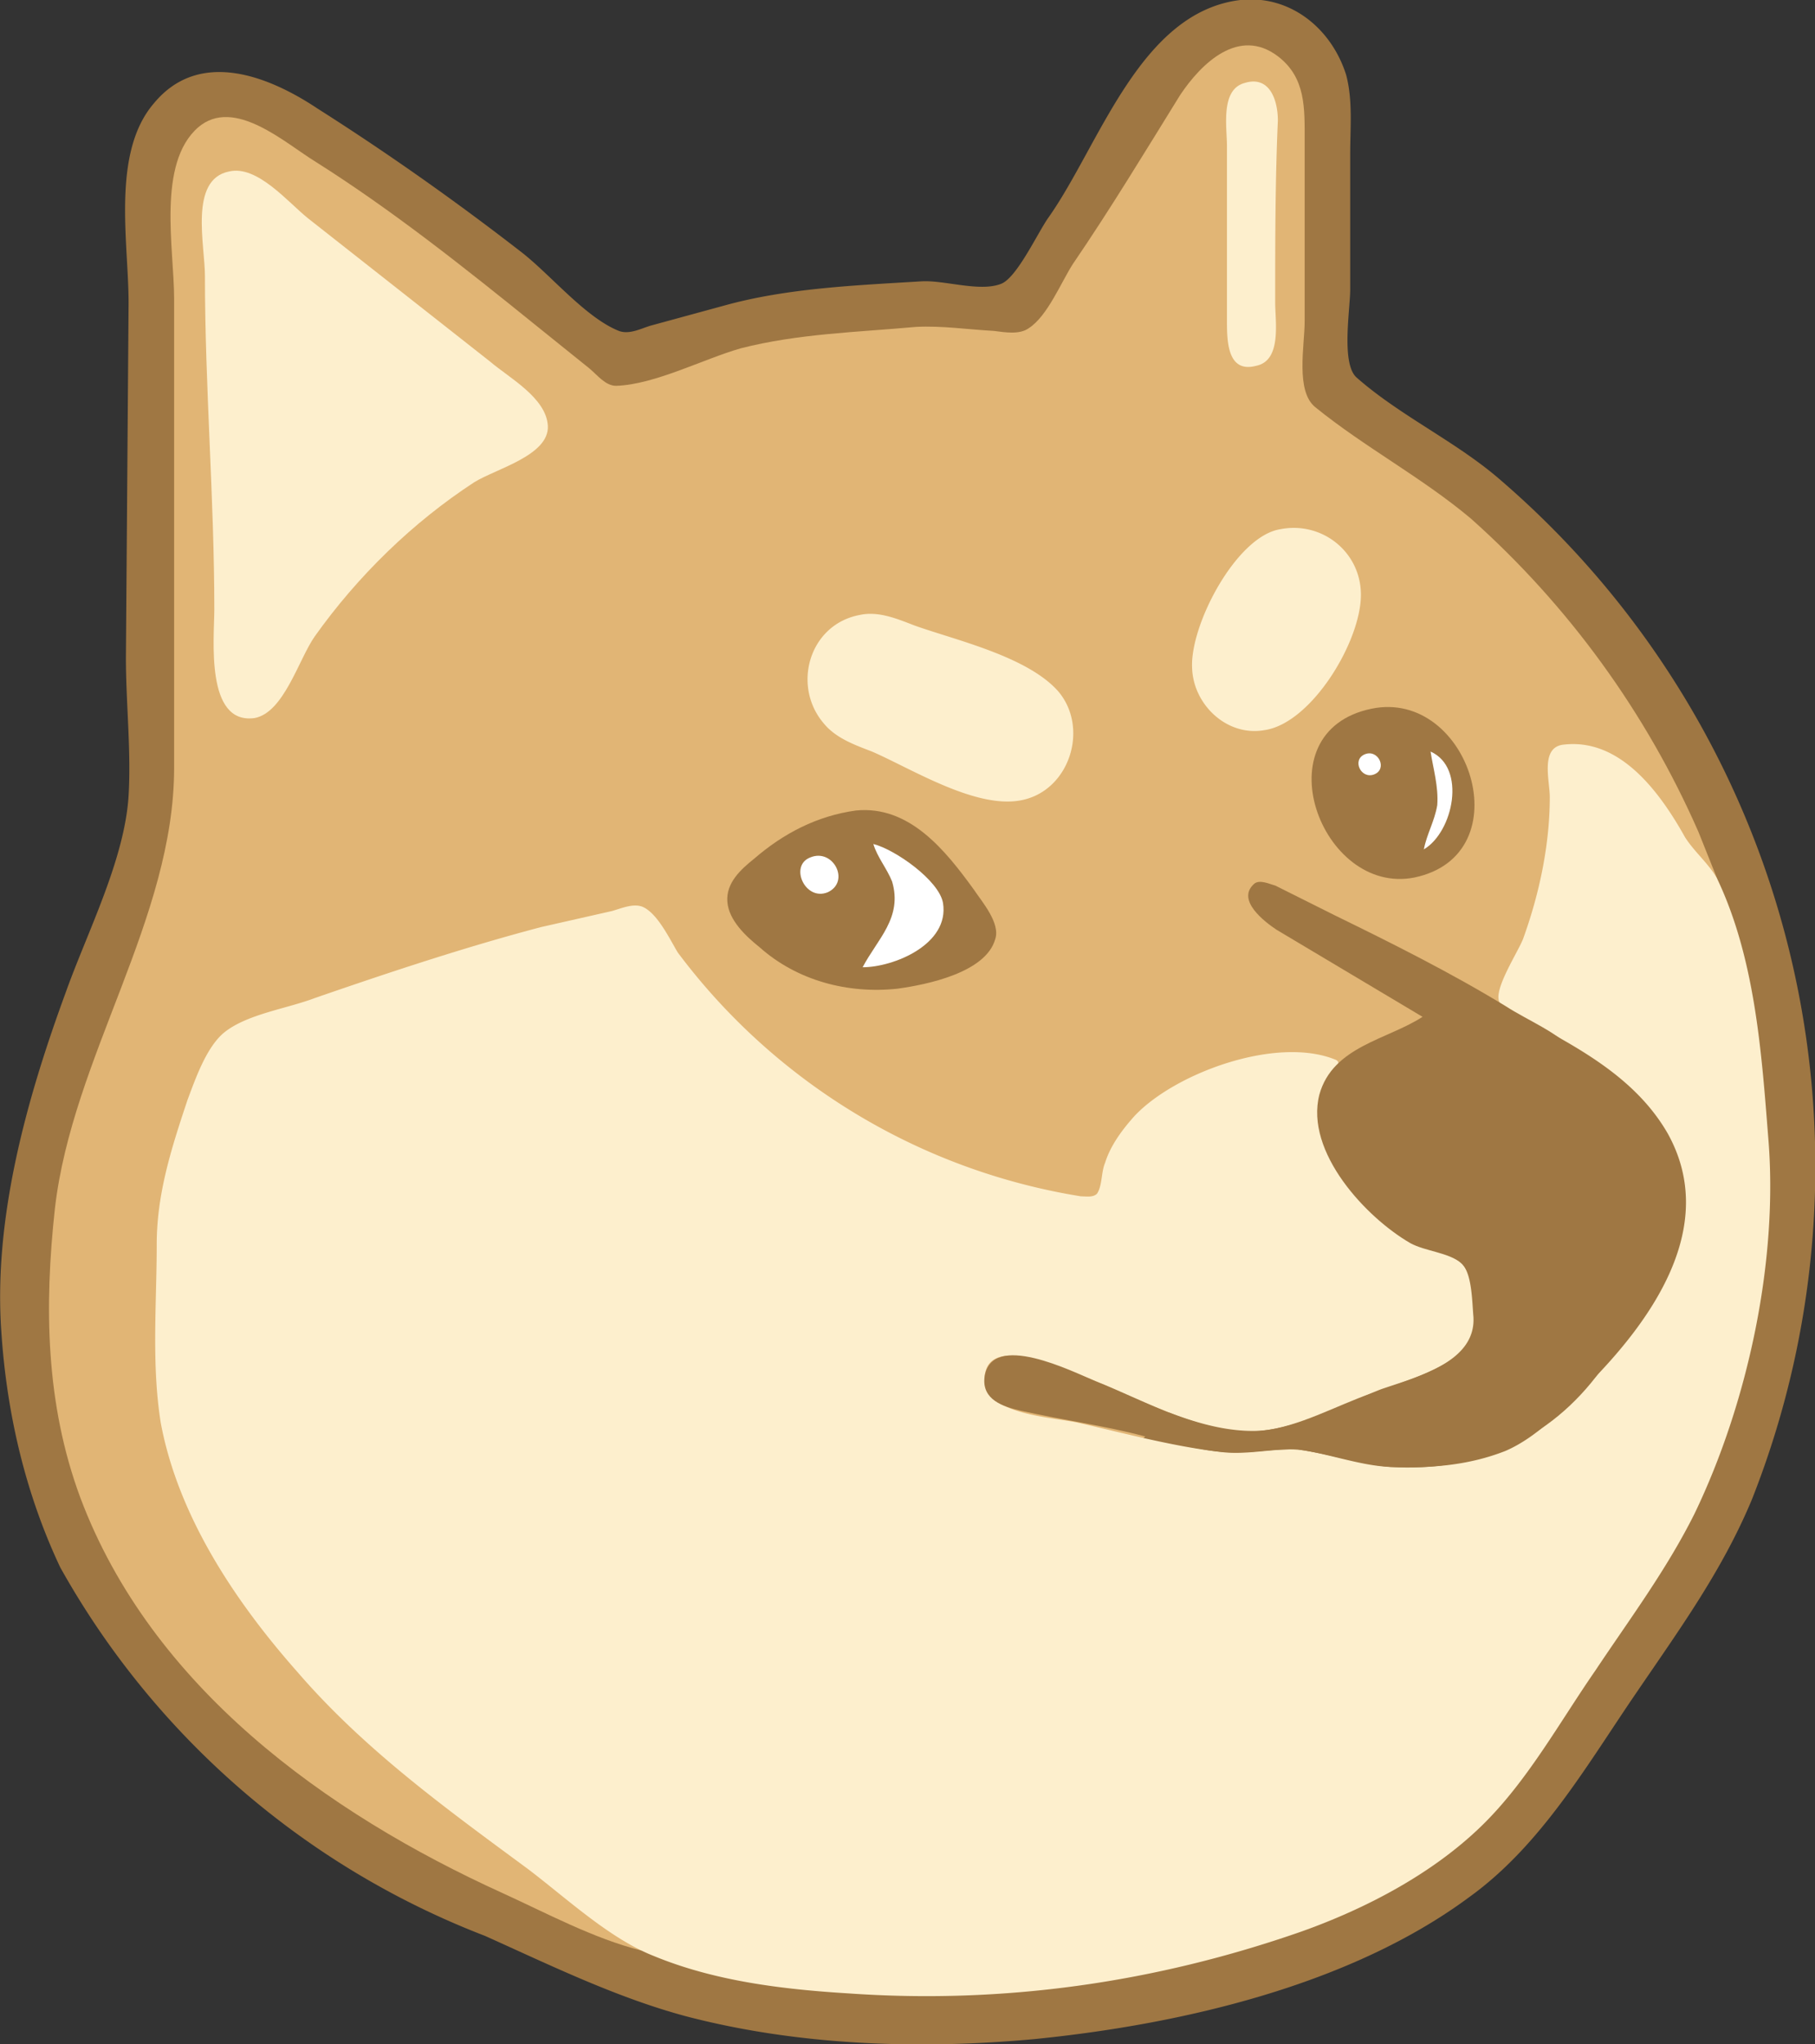 <svg xmlns="http://www.w3.org/2000/svg" viewBox="0 0 1355 1526" xml:space="preserve"><rect x="0" y="0" width="1355" height="1526" fill="#333333" stroke="none"/><style>.st1,.st2{display:inline;fill:#fff}.st2{fill:#e1b575}.st3{fill:#9f7743}.st3,.st4{display:inline}.st4,.st5{fill:#fdefcd}.st6{fill:#9f7743}.st8{fill:#fff}</style><g id="Layer_2"><path class="st5" d="M561 573c-30 6-18 55-18 78 0 83 7 166 7 249 0 21-7 86 30 81 22-4 33-44 45-61 32-45 73-85 119-115 16-10 56-20 55-42-1-21-29-36-43-48L620 608c-15-12-38-40-59-35m135 0 1 1-1-1m497 0 1 1-1-1z"/><path class="st6" d="M926 0c-75 9-105 108-143 162-8 11-24 46-36 50-16 6-42-3-59-2-49 3-100 5-147 18l-55 15c-7 2-16 7-24 4-25-10-51-42-73-59-49-38-100-74-152-107-36-24-88-45-122-4-32 37-19 104-19 149l-2 265c0 34 4 69 2 103-3 48-31 102-47 147C20 820-5 909 1 994c4 61 18 121 44 176a617 617 0 0 0 317 275c49 22 98 46 150 60 84 22 175 25 261 17 109-11 235-40 324-106 54-39 88-99 125-153 32-47 64-91 86-144a676 676 0 0 0-187-760c-33-29-75-48-108-77-12-10-5-51-5-66V115c0-20 2-40-3-59-11-35-42-60-79-56z"/><path d="m876 21 1 1-1-1m109 0 1 1-1-1m-110 1 1 1-1-1m111 0 1 1-1-1m1 1 1 1-1-1m1 1 1 1-1-1m1 1 1 1-1-1m1 1 1 1-1-1m2 3 1 1-1-1m-126 2 1 1-1-1m-1 1 1 1-1-1m129 0 1 1-1-1M479 1456c-11-13 803-800 803-800l-14-35c-39-89-97-169-170-234-37-31-79-53-116-83-15-12-8-46-8-64V105c0-24 1-47-20-63-29-22-57 5-73 29-26 42-52 85-80 126-9 14-19 39-33 48-7 5-18 3-26 2-19-1-39-4-58-3-44 4-88 5-131 16-28 8-64 27-93 28-8 0-14-8-20-13l-41-33c-52-42-106-85-163-121-23-14-61-49-88-26-31 27-18 91-18 128v350c0 113-76 216-89 329-8 73-7 146 19 216 53 141 183 235 315 295 33 15 68 34 104 43M996 35l1 1-1-1m-135 2 1 1-1-1m136 0 1 1-1-1z" fill="#e1b575"/><path class="st5" d="m845 61 1 1-1-1m84 1c-18 5-13 33-13 47v130c0 15 0 40 22 34 19-4 14-33 14-47 0-45 0-91 2-136 0-15-6-34-25-28zM956 395c-33 5-68 72-66 104 1 27 26 51 54 46 35-5 72-66 72-101 0-32-29-55-60-49zM642 459c-38 7-51 53-27 81 9 11 23 16 36 21 30 13 79 44 113 36 35-8 49-54 26-81-23-26-76-38-107-49-13-5-27-11-41-8zM1166 556c-16 3-9 27-9 39 0 36-8 73-20 106-4 10-21 36-18 46s35 22 44 27c32 18 63 39 82 72 39 70-13 141-61 189-18 18-37 38-60 48-28 11-56 13-86 12-23-1-46-10-69-13-18-1-37 4-56 2-36-4-73-14-108-22-18-4-69-6-70-31-1-37 57-10 73-4 41 16 87 43 132 41 30-2 63-20 91-31 26-9 71-20 69-54-1-11-1-31-8-39-10-12-39-16-53-26-22-16-39-40-50-65-8-19-7-36 6-52 2-3 7-8 2-10-44-18-120 10-150 42-9 10-18 22-22 35-3 7-2 17-6 23-3 3-8 2-12 2a469 469 0 0 1-301-182c-6-10-15-29-26-34-7-3-16 1-23 3l-53 12c-57 15-114 34-169 53-21 8-51 12-68 26-13 11-21 34-27 50-12 36-23 70-23 108 0 44-4 89 3 133 13 70 56 134 102 186 50 58 111 102 172 147 29 22 61 52 94 65 46 19 97 25 146 28 115 8 228-8 337-46 48-17 98-43 135-79 34-33 58-77 85-116 26-39 53-75 74-117 40-83 63-190 55-282-5-64-10-133-38-192-6-11-17-20-24-31-19-34-49-75-92-69m110 1 1 1-1-1z"/><path class="st6" d="M639 605c-29 4-54 17-76 36-10 8-21 18-20 32s14 26 24 34c28 25 66 35 103 31 22-3 66-12 73-37 4-12-10-28-16-37-21-29-48-63-88-59z"/><path class="st8" d="M652 630c3 10 10 18 14 28 8 27-11 43-22 64 23 0 65-17 60-48-3-17-36-40-52-44zM605 640c-16 6-4 33 13 26 17-8 4-33-13-26z"/><path class="st6" d="M1062 759c-26 17-67 22-77 58-11 43 35 92 68 111 11 6 29 7 38 15 11 9 14 52 4 63-17 17-49 26-71 34-26 9-54 25-82 28-42 4-86-22-124-37-17-7-78-38-83-3-2 17 14 22 27 25 31 7 62 11 92 19 20 4 41 11 62 12 18 1 36-3 53-2 23 3 46 11 69 13 64 4 119-20 157-72-22-10-53 6-72-18-7-8 1-30 1-39 0-8-4-21 0-29 5-11 24-18 33-28 26-29 49-90 19-124-14-15-35-23-52-34-41-25-85-47-128-68l-44-22c-4-1-12-5-16-1-13 12 8 28 17 34l109 65zM1024 529c-83 17-38 140 32 126 81-17 41-141-32-126z"/><path class="st5" d="M171 128c-30 6-18 55-18 78 0 83 7 166 7 249 0 21-7 86 30 81 22-4 33-44 45-61 32-45 73-85 119-115 16-10 56-20 55-42-1-21-29-36-43-48L230 163c-15-12-38-40-59-35m135 0 1 1-1-1m497 0 1 1-1-1z"/><path class="st8" d="M1068 561c2 13 6 26 5 40-2 12-8 22-10 33 22-13 32-61 5-73m-49 2c-10 4-3 19 7 15s3-19-7-15z"/></g></svg>